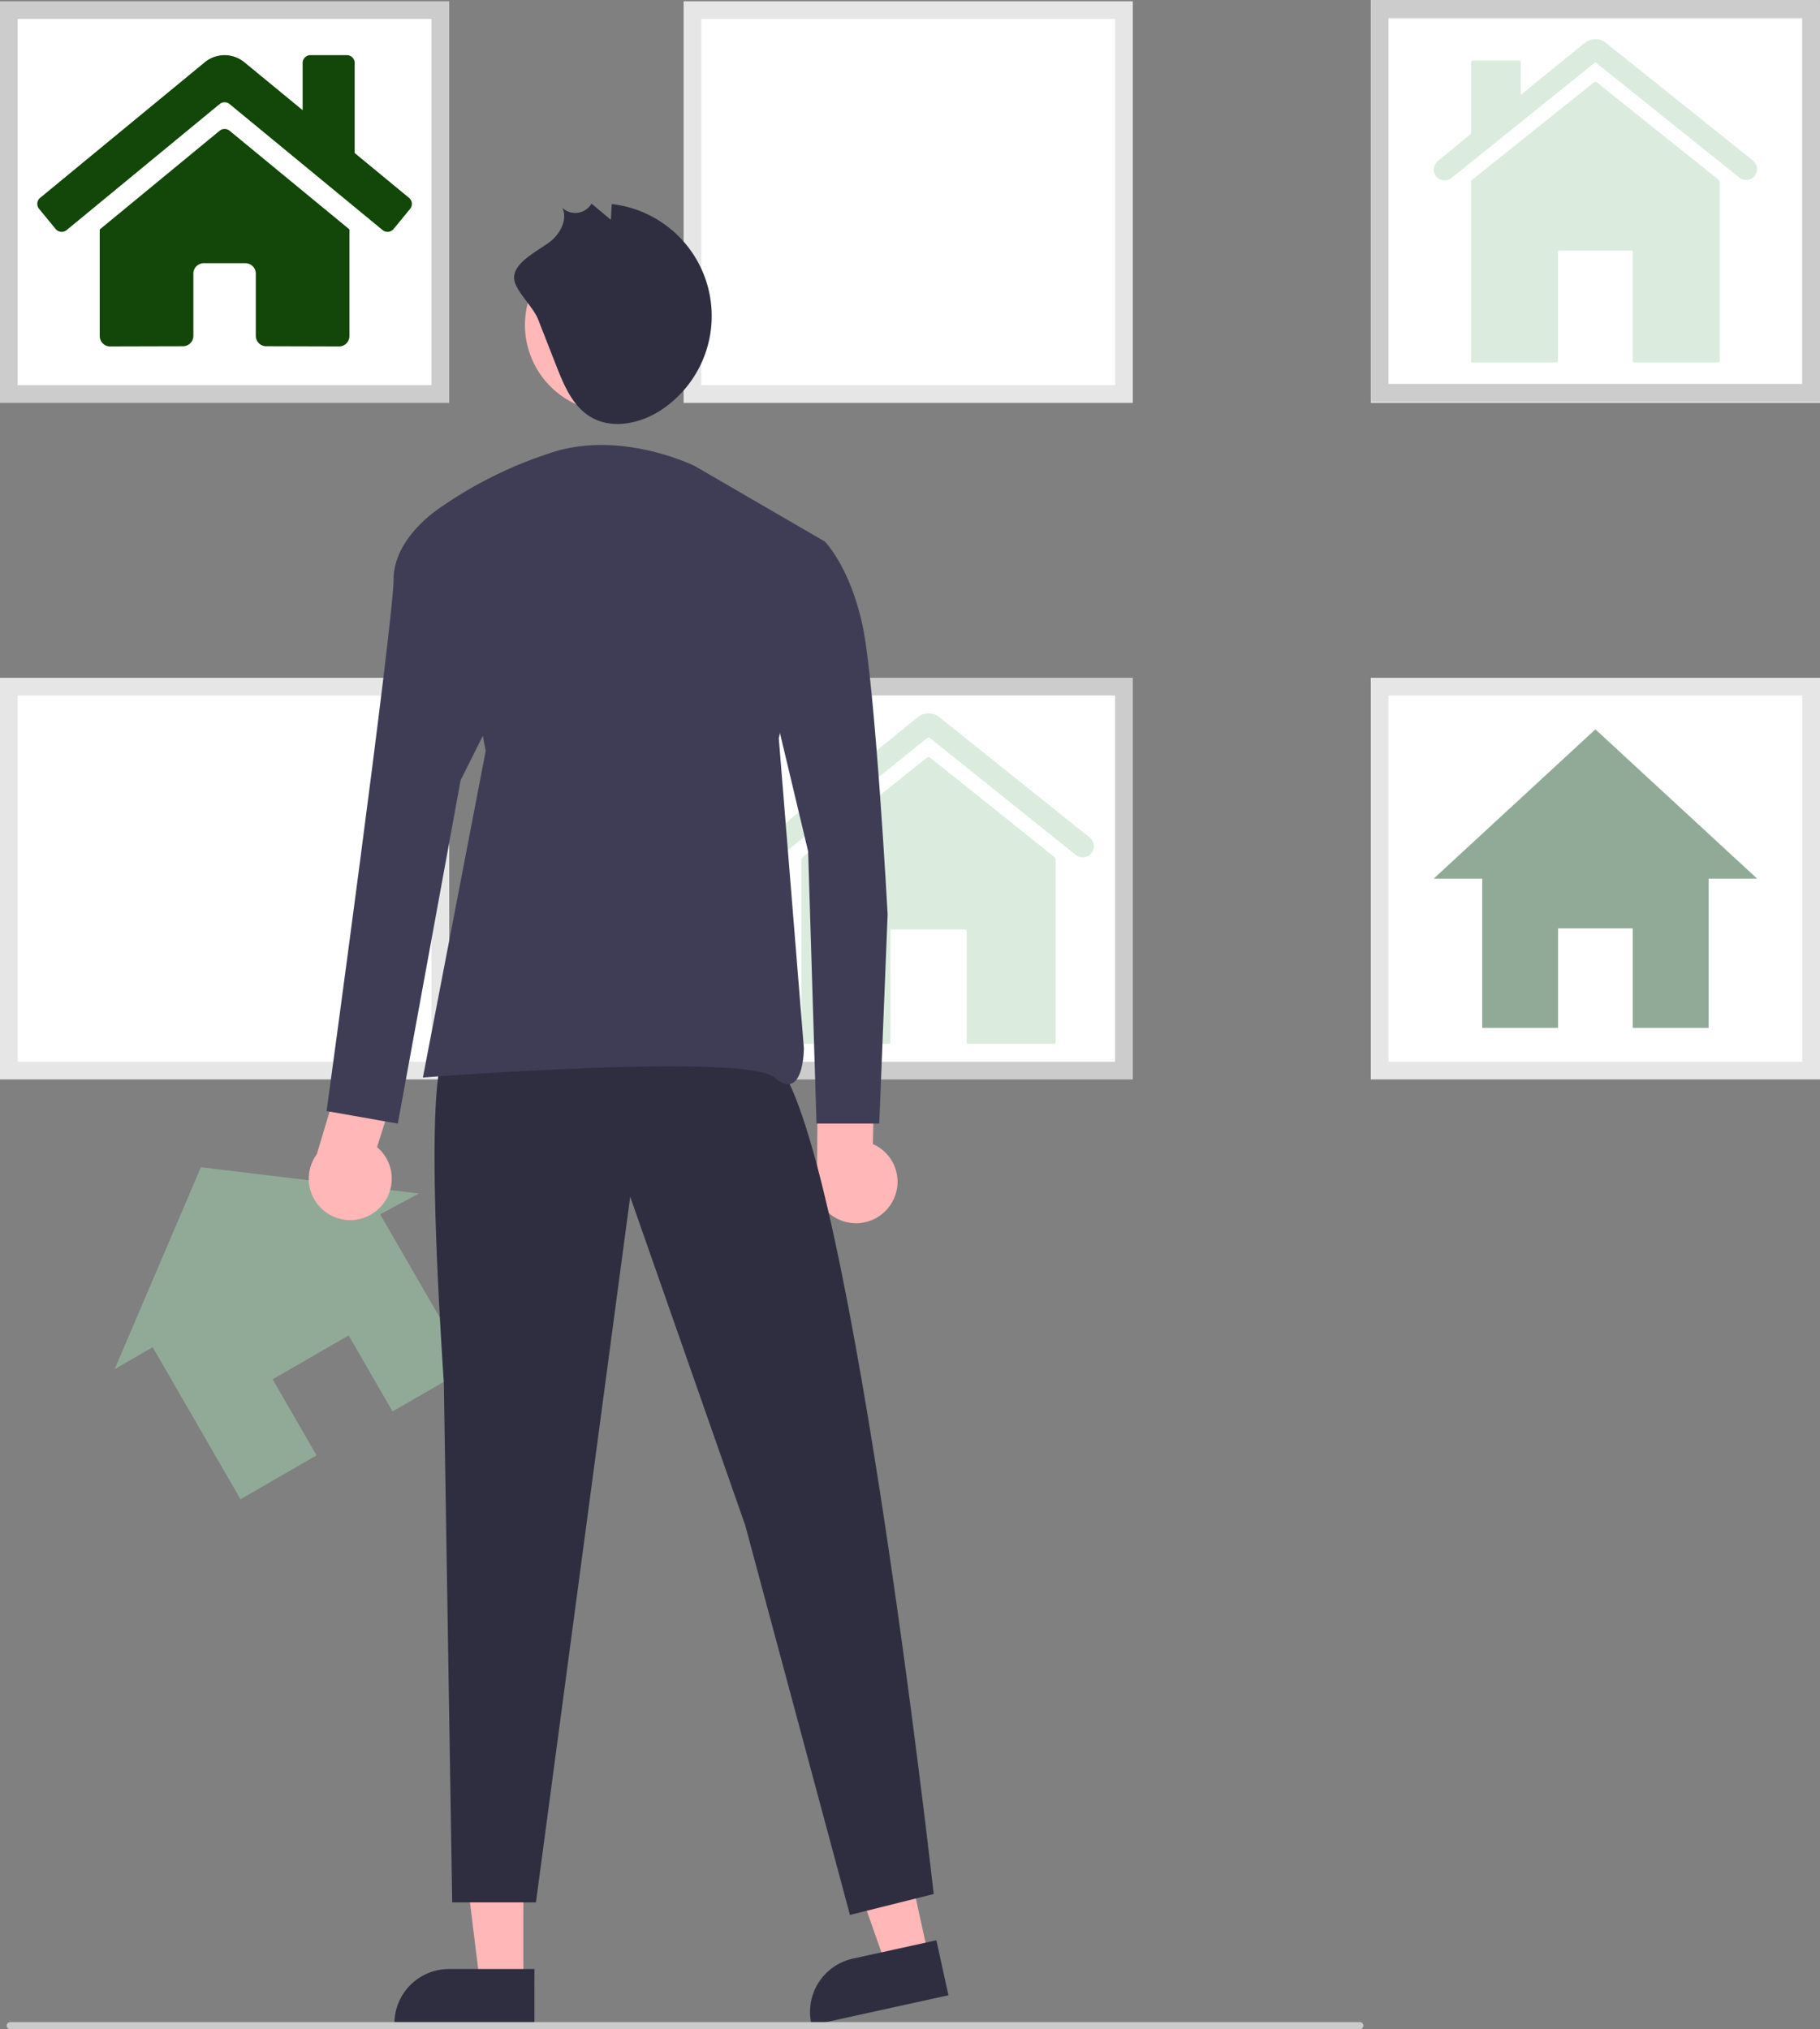 <svg xmlns="http://www.w3.org/2000/svg" width="207" height="230.786" viewBox="0 0 207 230.786">
  <rect x="0" y="0" width="207" height="230.786" fill="#808080" stroke="none"/>
  <g id="Grupo_2888" data-name="Grupo 2888" transform="translate(-1839.929 -6890.661)">
    <path id="Icon_open-home" data-name="Icon open-home" d="M19.973,0,0,14.98H4.993V34.953H14.98V24.966h9.986v9.986h9.986V14.83l4.993.15Z" transform="translate(1845.481 7033.402) rotate(-30)" fill="#91aa98"/>
    <path id="Trazado_1006" data-name="Trazado 1006" d="M394.667,200.228H345.59V156.562h49.077Z" transform="translate(1495.346 6735.247)" fill="#fff"/>
    <path id="Trazado_1007" data-name="Trazado 1007" d="M394.181,199.742H343.09v-45.68h51.091ZM345.1,197.728h47.062V156.077H345.1Z" transform="translate(1496.839 6736.74)" fill="#ccc"/>
    <path id="Trazado_1008" data-name="Trazado 1008" d="M136.949,557.84H132.01l-2.35-19.051h7.29Z" transform="translate(1762.504 6558.377)" fill="#ffb7b7"/>
    <path id="Trazado_1009" data-name="Trazado 1009" d="M470.364,715.989H454.439v-.2a6.2,6.2,0,0,1,6.2-6.2h9.728Z" transform="translate(1430.349 6405.015)" fill="#2f2e41"/>
    <path id="Trazado_1010" data-name="Trazado 1010" d="M245.554,550.967l-4.824,1.059-6.381-18.1,7.12-1.563Z" transform="translate(1699.991 6562.215)" fill="#ffb7b7"/>
    <path id="Trazado_1011" data-name="Trazado 1011" d="M587.519,707.734l-15.555,3.415-.043-.2a6.2,6.2,0,0,1,4.725-7.384h0l9.5-2.086Z" transform="translate(1360.283 6409.856)" fill="#2f2e41"/>
    <path id="Trazado_1018" data-name="Trazado 1018" d="M581.7,465.184a4.684,4.684,0,0,0-2.007-6.9l.221-10.7-6.47-1.72-.1,15.116a4.709,4.709,0,0,0,8.356,4.2Z" transform="translate(1359.517 6562.493)" fill="#ffb7b7"/>
    <path id="Trazado_1026" data-name="Trazado 1026" d="M781.667,391.228H732.59V347.562h49.077Z" transform="translate(1264.254 6621.193)" fill="#fff"/>
    <path id="Trazado_1027" data-name="Trazado 1027" d="M781.181,390.742H730.09v-45.68h51.091ZM732.1,388.728h47.063V347.077H732.1Z" transform="translate(1265.748 6622.687)" fill="#e6e6e6"/>
    <path id="Trazado_1028" data-name="Trazado 1028" d="M781.667,200.228H732.59V156.562h49.077Z" transform="translate(1264.254 6735.247)" fill="#fff"/>
    <path id="Trazado_1029" data-name="Trazado 1029" d="M781.181,199.742H730.09v-45.68h51.091ZM732.1,197.728h47.063V156.077H732.1Z" transform="translate(1265.748 6736.74)" fill="#e6e6e6"/>
    <path id="Trazado_1030" data-name="Trazado 1030" d="M587.667,391.228H538.59V347.562h49.077Z" transform="translate(1380.099 6621.193)" fill="#fff"/>
    <path id="Trazado_1031" data-name="Trazado 1031" d="M587.181,390.742H536.09v-45.68h51.091ZM538.1,388.728h47.063V347.077H538.1Z" transform="translate(1381.591 6622.687)" fill="#ccc"/>
    <path id="Trazado_1032" data-name="Trazado 1032" d="M394.667,391.228H345.59V347.562h49.077Z" transform="translate(1495.346 6621.193)" fill="#fff"/>
    <path id="Trazado_1033" data-name="Trazado 1033" d="M394.181,390.742H343.09v-45.68h51.091ZM345.1,388.728h47.062V347.077H345.1Z" transform="translate(1496.839 6622.687)" fill="#e6e6e6"/>
    <path id="Trazado_1034" data-name="Trazado 1034" d="M587.667,200.228H538.59V156.562h49.077Z" transform="translate(1380.099 6735.247)" fill="#fff"/>
    <path id="Trazado_1035" data-name="Trazado 1035" d="M587.181,199.742H536.09v-45.68h51.091ZM538.1,197.728h47.063V156.077H538.1Z" transform="translate(1381.591 6736.74)" fill="#e6e6e6"/>
    <path id="Trazado_1040" data-name="Trazado 1040" d="M466.824,448.229s-2.381.952,0,37.145l.952,59.051H477.3l10.72-80.25,13.091,37.391,11.905,44.288,9.524-2.381s-10-89.529-18.572-95.243S466.824,448.229,466.824,448.229Z" transform="translate(1423.585 6562.599)" fill="#2f2e41"/>
    <circle id="Elipse_59" data-name="Elipse 59" cx="9.898" cy="9.898" r="9.898" transform="translate(1899.636 6917.723)" fill="#ffb8b8"/>
    <path id="Trazado_1042" data-name="Trazado 1042" d="M490.938,224.314l2.1,5.353c.859,2.194,1.842,4.541,3.855,5.765,2.485,1.512,5.8.775,8.207-.863a12.816,12.816,0,0,0-5.768-23.327l-.1,1.792-2.2-1.843a2.138,2.138,0,0,1-3.323.47c.578,1.2-.089,2.657-1.052,3.575-1.183,1.127-4.565,2.481-4.425,4.495C488.323,221.074,490.392,222.921,490.938,224.314Z" transform="translate(1410.174 6702.626)" fill="#2f2e41"/>
    <path id="Trazado_1043" data-name="Trazado 1043" d="M438.024,464.472a4.683,4.683,0,0,0,.01-7.182l3.216-10.208-5.727-3.468-4.34,14.48a4.709,4.709,0,0,0,6.841,6.378Z" transform="translate(1444.779 6563.838)" fill="#ffb7b7"/>
    <path id="Trazado_1046" data-name="Trazado 1046" d="M498.883,725.38H345.391a.4.4,0,1,1,0-.806H498.883a.4.4,0,1,1,0,.806Z" transform="translate(1495.705 6396.067)" fill="#cbcbcb"/>
    <path id="Trazado_1047" data-name="Trazado 1047" d="M587.181,390.742H536.09v-45.68h51.091ZM538.1,388.728h47.063V347.077H538.1Z" transform="translate(1459.747 6545.599)" fill="#ccc"/>
    <path id="Icon_awesome-home" data-name="Icon awesome-home" d="M20.737,10.849,7.1,22.08V34.2a1.183,1.183,0,0,0,1.183,1.183l8.288-.021a1.183,1.183,0,0,0,1.178-1.183V27.1a1.183,1.183,0,0,1,1.183-1.183h4.734A1.183,1.183,0,0,1,24.851,27.1v7.074a1.183,1.183,0,0,0,1.183,1.187l8.285.023A1.183,1.183,0,0,0,35.5,34.2V22.072L21.869,10.849A.9.9,0,0,0,20.737,10.849Zm21.541,7.634-6.183-5.1V3.141a.888.888,0,0,0-.888-.888H31.065a.888.888,0,0,0-.888.888V8.512L23.555,3.063a3.55,3.55,0,0,0-4.512,0L.321,18.483A.888.888,0,0,0,.2,19.733l1.886,2.293a.888.888,0,0,0,1.251.121l17.4-14.33a.9.9,0,0,1,1.132,0l17.4,14.33a.888.888,0,0,0,1.25-.118L42.4,19.735a.888.888,0,0,0-.126-1.252Z" transform="translate(1844.172 6894.68)" fill="#134609"/>
    <g id="Icon_ionic-ios-home" data-name="Icon ionic-ios-home" transform="translate(2002.992 6895.114)">
      <path id="Trazado_1048" data-name="Trazado 1048" d="M21.114,7.336a.347.347,0,0,0-.442,0L6.883,18.367a.371.371,0,0,0-.133.274V38.972a.177.177,0,0,0,.177.177h9.547a.177.177,0,0,0,.177-.177V26.6a.177.177,0,0,1,.177-.177h8.132a.177.177,0,0,1,.177.177V38.972a.177.177,0,0,0,.177.177h9.547a.177.177,0,0,0,.177-.177V18.641a.357.357,0,0,0-.133-.274Z" transform="translate(-2.506 -2.377)" fill="#dbecdf"/>
      <path id="Trazado_1049" data-name="Trazado 1049" d="M39.679,17.182,22.972,3.8a1.94,1.94,0,0,0-2.422,0L13.275,9.713V5.983a.177.177,0,0,0-.177-.177H7.8a.177.177,0,0,0-.177.177v8.15l-3.774,3.1a1.237,1.237,0,0,0-.106,1.847,1.23,1.23,0,0,0,.875.362,1.246,1.246,0,0,0,.778-.274L21.646,6.089a.158.158,0,0,1,.115-.035.214.214,0,0,1,.115.035L38.132,19.118a1.246,1.246,0,0,0,.778.274,1.254,1.254,0,0,0,1.246-1.308A1.256,1.256,0,0,0,39.679,17.182Z" transform="translate(-3.374 -3.375)" fill="#dbecdf"/>
    </g>
    <path id="Icon_ionic-md-home" data-name="Icon ionic-md-home" d="M17.523,38.454V27.136h8.489V38.454h8.63V21.477h5.518L21.767,4.5,3.375,21.477H8.893V38.454Z" transform="translate(1999.617 6969.112)" fill="#91aa98"/>
    <g id="Icon_ionic-ios-home-2" data-name="Icon ionic-ios-home" transform="translate(1926.745 6971.795)">
      <path id="Trazado_1048-2" data-name="Trazado 1048" d="M21.432,7.338a.354.354,0,0,0-.452,0L6.886,18.613a.38.38,0,0,0-.136.28V39.674a.181.181,0,0,0,.181.181h9.758a.181.181,0,0,0,.181-.181V27.025a.181.181,0,0,1,.181-.181h8.312a.181.181,0,0,1,.181.181V39.674a.181.181,0,0,0,.181.181h9.758a.181.181,0,0,0,.181-.181V18.894a.365.365,0,0,0-.136-.28Z" transform="translate(-2.412 -2.269)" fill="#dbecdf"/>
      <path id="Trazado_1049-2" data-name="Trazado 1049" d="M40.483,17.488,23.406,3.809a1.983,1.983,0,0,0-2.476,0L13.495,9.853V6.04a.181.181,0,0,0-.181-.181H7.893a.181.181,0,0,0-.181.181v8.33L3.854,17.542a1.264,1.264,0,0,0-.108,1.888,1.257,1.257,0,0,0,.894.37,1.273,1.273,0,0,0,.8-.28L22.051,6.149a.162.162,0,0,1,.117-.036.219.219,0,0,1,.117.036L38.9,19.467a1.273,1.273,0,0,0,.8.28,1.282,1.282,0,0,0,1.274-1.337A1.284,1.284,0,0,0,40.483,17.488Z" transform="translate(-3.374 -3.375)" fill="#dbecdf"/>
    </g>
    <path id="Trazado_1041" data-name="Trazado 1041" d="M493.436,281.748s-8.572-4.286-16.668-1.429a47.516,47.516,0,0,0-12.382,6.191l5.238,27.621-7.143,37.145s36.669-2.857,40,0,3.333-3.334,3.333-3.334L502.96,312.7,508.2,290.32Z" transform="translate(1425.546 6661.933)" fill="#3f3d56"/>
    <path id="Trazado_1044" data-name="Trazado 1044" d="M451.486,297.142h-3.334s-5.238,3.334-5.238,8.1-7.619,60.48-7.619,60.48l8.1,1.428,7.143-39.05,5.239-10.477Z" transform="translate(1441.78 6651.302)" fill="#3f3d56"/>
    <path id="Trazado_1045" data-name="Trazado 1045" d="M553.5,306.6h9.048s2.857,2.857,4.286,9.524,2.857,32.859,2.857,32.859l-.953,23.811H561.6l-.952-30.954-4.762-20Z" transform="translate(1371.195 6645.655)" fill="#3f3d56"/>
  </g>
</svg>
